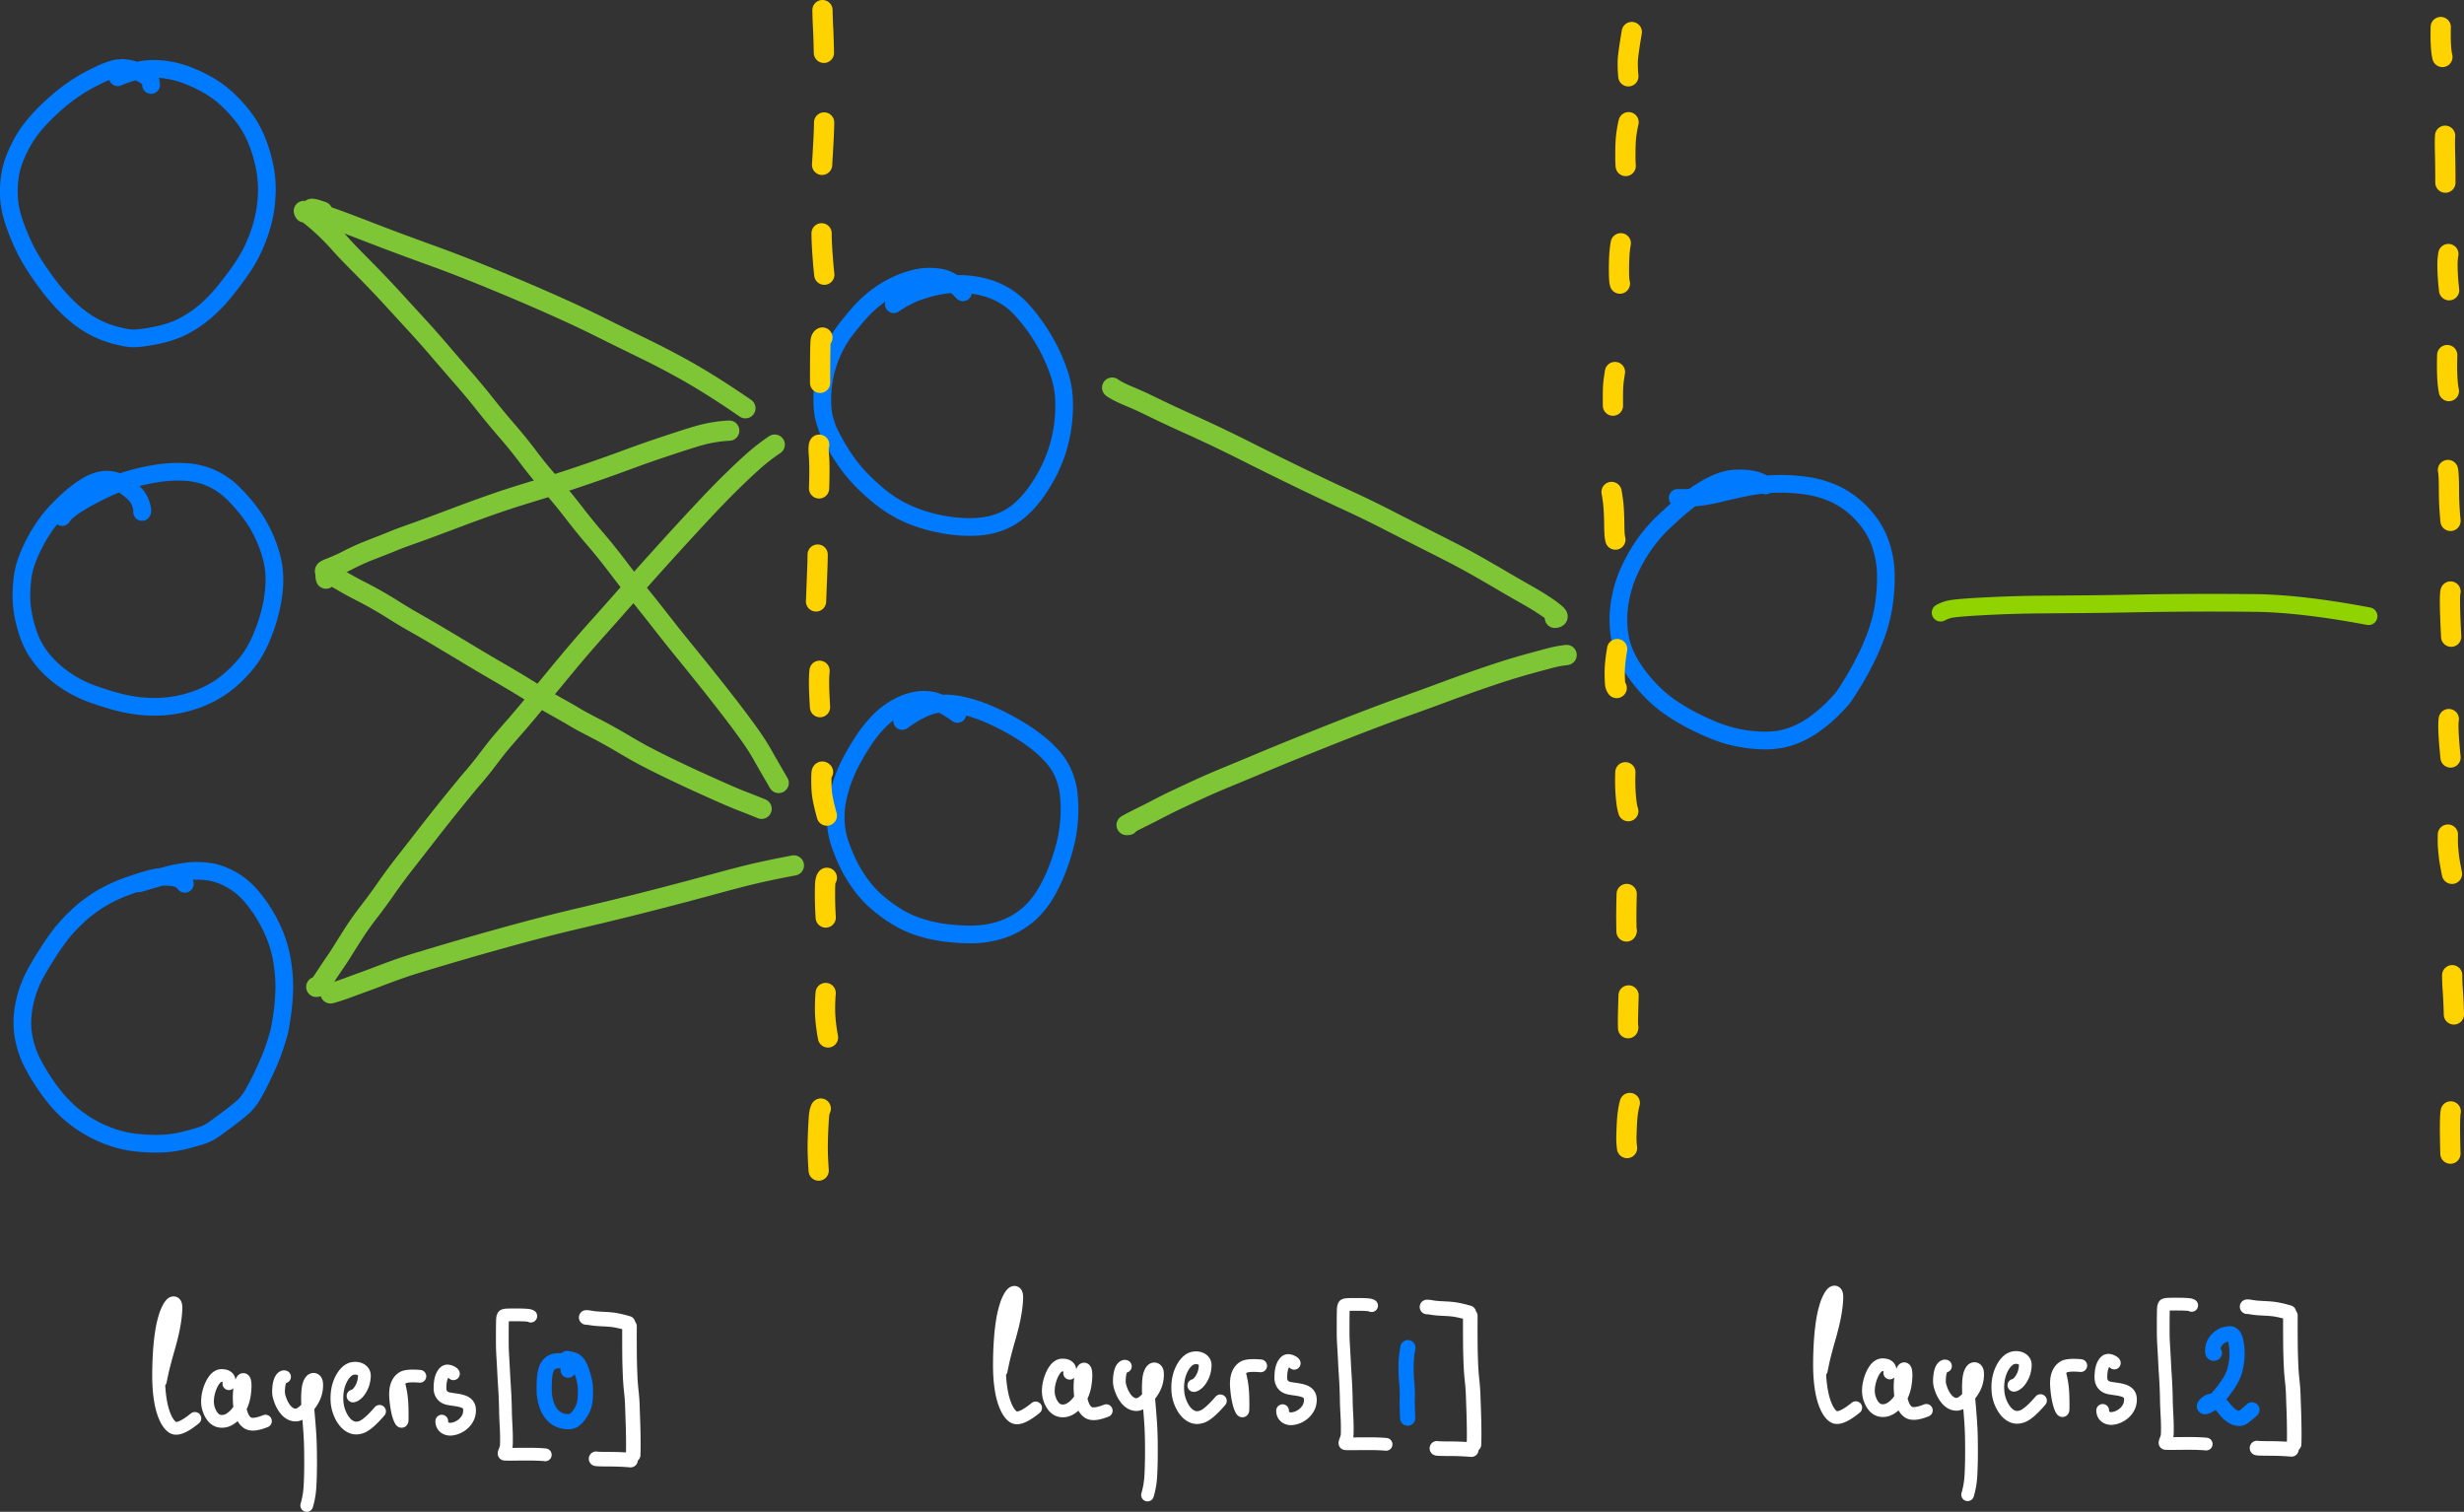 <svg xmlns="http://www.w3.org/2000/svg" width="184.164" height="112.99"><rect width="100%" height="100%" fill="#333333" stroke="none"/><path d="M11.296 6.35a.971.971 0 00-.066-.323.648.648 0 00-.175-.223 1.948 1.948 0 00-.336-.238 5.402 5.402 0 00-.44-.225 2.946 2.946 0 00-1.144-.26 2.31 2.31 0 00-.757.12 6.98 6.98 0 00-.903.359c-.322.152-.654.322-.997.51-.342.188-.687.403-1.034.644-.347.24-.687.502-1.02.783a19.37 19.37 0 00-.997.91c-.333.326-.646.668-.941 1.027-.295.36-.558.745-.79 1.156-.231.411-.43.83-.597 1.256a6.16 6.16 0 00-.354 1.31 7.931 7.931 0 00-.079 1.453c.016.521.103 1.053.26 1.594.158.542.38 1.14.668 1.795.287.655.63 1.289 1.027 1.902.397.614.823 1.206 1.277 1.776.454.57.926 1.08 1.416 1.53.49.449.997.823 1.522 1.122.526.299 1.07.527 1.63.684.562.157 1.018.248 1.369.273.35.024.933-.044 1.747-.203.814-.16 1.51-.388 2.088-.684a8.722 8.722 0 001.649-1.106c.52-.44 1.016-.953 1.486-1.536.47-.583.896-1.153 1.28-1.71a10.46 10.46 0 00.999-1.83c.282-.664.493-1.312.632-1.946.14-.634.216-1.288.23-1.962a8.639 8.639 0 00-.217-2.071 10.55 10.55 0 00-.62-1.93 7.472 7.472 0 00-.937-1.588 10.835 10.835 0 00-1.22-1.329 7.576 7.576 0 00-1.39-1.024 11.39 11.39 0 00-1.47-.705 7.513 7.513 0 00-1.492-.418 6.411 6.411 0 00-1.447-.086c-.685.04-1.47.245-2.354.616M10.617 38.262c.046-.08.019-.268-.081-.565a2.134 2.134 0 00-.187-.43c-.061-.1-.14-.203-.234-.308a3.126 3.126 0 00-.346-.325 8.899 8.899 0 00-.447-.34 2.285 2.285 0 00-2.108-.308c-.304.1-.62.259-.947.477a9.72 9.72 0 00-.869.646c-.25.211-.574.515-.968.912-.395.396-.74.807-1.038 1.231a11.876 11.876 0 00-1.391 2.64 5.98 5.98 0 00-.318 1.33c-.058.466-.085.93-.082 1.391.004.461.055.942.154 1.442.098.5.238.995.417 1.486.18.49.426.956.737 1.397.312.44.682.85 1.111 1.23.43.38.894.715 1.394 1.005.499.289 1.042.536 1.627.742.586.205 1.16.383 1.72.534.562.15 1.148.258 1.759.322.61.064 1.222.07 1.834.018a9.117 9.117 0 001.794-.336 8.746 8.746 0 001.659-.674 7.83 7.83 0 001.492-1.042 9.45 9.45 0 001.25-1.328c.36-.47.682-1.031.963-1.685.281-.654.506-1.312.674-1.975.168-.662.272-1.317.311-1.965a6.717 6.717 0 00-.125-1.831 9.286 9.286 0 00-.61-1.813 9.375 9.375 0 00-1.005-1.743 13.03 13.03 0 00-1.315-1.52 5.495 5.495 0 00-1.624-1.132 5.425 5.425 0 00-1.9-.466 9.888 9.888 0 00-2.032.081c-.68.097-1.35.239-2.01.424-.659.186-1.284.415-1.874.689-.591.273-1.125.546-1.602.818-.478.272-.835.497-1.071.674-.378.282-.605.508-.684.677M13.817 66.054c-.034-.074-.114-.158-.242-.253a1.18 1.18 0 00-.32-.158 2.08 2.08 0 00-.482-.094c-.189-.017-.399-.022-.63-.014-.231.008-.48.045-.75.111-.267.066-.563.15-.887.25-.323.102-.661.216-1.014.344a12.15 12.15 0 00-1.047.436 9.861 9.861 0 00-1.72 1.029c-.238.177-.41.31-.52.4-.108.09-.308.274-.6.554-.293.28-.586.595-.88.945-.293.35-.624.805-.992 1.367a28.46 28.46 0 00-1.018 1.67 8.228 8.228 0 00-.728 1.725 7.687 7.687 0 00-.308 1.748 6.22 6.22 0 00.16 1.741c.136.592.359 1.175.667 1.75.308.576.671 1.158 1.09 1.747.42.59.863 1.11 1.332 1.56.47.45.986.847 1.548 1.19a9.74 9.74 0 001.756.843c.608.22 1.223.367 1.845.441a13.2 13.2 0 001.893.089 8.465 8.465 0 001.928-.275c.645-.168 1.059-.286 1.24-.355.183-.07.351-.144.506-.223.155-.079.603-.396 1.343-.952.74-.556 1.198-.934 1.373-1.133.174-.2.315-.382.42-.55.106-.166.244-.408.415-.725.17-.317.396-.781.678-1.394.281-.612.503-1.167.665-1.666.161-.499.269-.848.32-1.048.053-.2.126-.61.219-1.227.092-.617.149-1.271.168-1.962.02-.691-.039-1.432-.174-2.223a9.176 9.176 0 00-.732-2.328 10.83 10.83 0 00-1.302-2.127c-.515-.657-1.07-1.157-1.667-1.5-.596-.343-1.175-.555-1.738-.634a6.164 6.164 0 00-1.598-.03c-.504.06-.978.149-1.424.266-.66.174-1.4.384-2.222.63M71.97 21.847c-.336-.35-.568-.572-.695-.666a2.557 2.557 0 00-.283-.181c-.1-.056-.22-.109-.361-.16a2.56 2.56 0 00-.516-.119 5.286 5.286 0 00-.727-.041c-.282 0-.593.04-.934.118-.34.079-.679.184-1.013.316a8.448 8.448 0 00-1.027.491c-.35.196-.72.45-1.107.76-.388.31-.759.668-1.114 1.074-.354.406-.68.8-.977 1.184a8.067 8.067 0 00-.799 1.264c-.235.46-.428.937-.579 1.433-.15.497-.254.974-.311 1.431a9.028 9.028 0 00-.061 1.426c.016.492.08.917.188 1.273.11.357.198.611.265.765.067.153.23.465.487.937.259.472.563.954.915 1.445.352.49.762.97 1.232 1.437.47.467.96.896 1.474 1.289a8.951 8.951 0 001.65 1c.588.275 1.203.496 1.845.663a12.52 12.52 0 001.893.346c.62.063 1.221.07 1.805.02a5.598 5.598 0 001.649-.39c.516-.21.992-.51 1.428-.9a7.73 7.73 0 001.18-1.334c.351-.5.663-1.022.936-1.568a10.38 10.38 0 00.671-1.699c.174-.586.298-1.18.37-1.78.073-.6.097-1.208.072-1.824a6.881 6.881 0 00-.32-1.812 12.617 12.617 0 00-.708-1.752 13.651 13.651 0 00-2.067-3.07 5.78 5.78 0 00-1.251-1.069 5.872 5.872 0 00-1.432-.64 7.518 7.518 0 00-3.252-.205c-.535.083-1.055.207-1.559.368a7.957 7.957 0 00-2.129 1.06M71.564 53.356a10.12 10.12 0 00-1.1-.696 2.783 2.783 0 00-.659-.269 3.579 3.579 0 00-.679-.087 3.232 3.232 0 00-.85.09c-.31.07-.62.179-.931.326a5.856 5.856 0 00-.945.572c-.319.233-.648.539-.986.918-.339.379-.66.806-.966 1.282-.305.475-.587.957-.846 1.445-.258.487-.477.994-.656 1.52a9.922 9.922 0 00-.388 1.474c-.08.457-.11.948-.089 1.473.021.526.116 1.05.285 1.573.17.523.386 1.055.65 1.596.265.542.583 1.065.956 1.57.373.504.8.96 1.281 1.365.48.406.979.762 1.493 1.067.515.305 1.07.552 1.668.739.597.187 1.214.321 1.85.401a15.4 15.4 0 001.889.124 7.49 7.49 0 001.794-.208 6.15 6.15 0 001.61-.637 5.71 5.71 0 001.32-1.034 6.859 6.859 0 001.008-1.386c.29-.52.549-1.077.777-1.671.228-.594.417-1.19.567-1.787a10.925 10.925 0 00.273-3.646 5.366 5.366 0 00-.399-1.622 4.757 4.757 0 00-.823-1.297c-.341-.382-.74-.751-1.199-1.109a14.19 14.19 0 00-1.534-1.036c-.565-.333-1.16-.64-1.784-.922a12.024 12.024 0 00-1.847-.665c-.608-.162-1.15-.243-1.63-.243-.478 0-.921.077-1.328.23-.601.228-1.24.589-1.915 1.082M131.957 36.28c-.044-.073-.141-.144-.291-.213a3.2 3.2 0 00-.403-.157 3.244 3.244 0 00-.422-.093 5.732 5.732 0 00-.586-.057 5.079 5.079 0 00-.768.023c-.283.028-.584.101-.903.218a6.81 6.81 0 00-1.016.482c-.359.204-.735.45-1.13.738-.395.288-.77.59-1.126.905-.357.316-.717.65-1.083 1.001a10.48 10.48 0 00-1.043 1.173c-.33.43-.616.857-.858 1.282-.242.426-.457.854-.644 1.285-.187.43-.342.9-.465 1.406a9.081 9.081 0 00-.238 1.462c-.036.468-.024.967.035 1.497a5.52 5.52 0 00.404 1.545c.211.5.481.984.81 1.452.328.468.711.93 1.148 1.384a9.56 9.56 0 001.427 1.22c.514.359 1.063.69 1.646.993.583.303 1.188.578 1.814.824a9.92 9.92 0 001.958.543 9.965 9.965 0 001.963.148 5.663 5.663 0 001.833-.358 6.771 6.771 0 001.671-.913c.523-.387.965-.765 1.327-1.134.362-.368.612-.642.75-.823.137-.18.38-.553.726-1.12.346-.566.682-1.18 1.007-1.84.325-.66.602-1.33.83-2.005.23-.676.394-1.38.494-2.114.1-.733.143-1.444.127-2.13a7.379 7.379 0 00-.315-1.986 6.035 6.035 0 00-.81-1.702 7.251 7.251 0 00-1.246-1.369 6.332 6.332 0 00-1.622-1.008 7.782 7.782 0 00-1.954-.542 13.102 13.102 0 00-4.488.124c-.773.155-1.486.314-2.138.476-.976.242-1.97.347-2.982.314" fill="none" stroke="#007aff" stroke-width="1.323" stroke-linecap="round" stroke-linejoin="round" stroke-miterlimit="10"/><path d="M145.046 45.789c.23-.122.457-.207.68-.256.151-.033.38-.064.689-.093.308-.03.78-.063 1.414-.101a95.51 95.51 0 014.872-.157l3.1-.025c1.119-.01 2.366-.029 3.74-.056 1.376-.027 2.816-.044 4.322-.05 1.505-.007 3.05-.002 4.635.014 2.333.024 5.178.354 8.533.989" fill="none" stroke="#90d300" stroke-width="1.323" stroke-linecap="round" stroke-linejoin="round" stroke-miterlimit="10"/><path d="M24.098 15.817c-.584-.205-.86-.26-.83-.165.02.068.142.145.364.232.221.086.523.194.903.325.381.132.814.288 1.297.469.484.18 1.064.403 1.742.667.678.264 1.421.546 2.229.847a294 294 0 002.606.956c.93.337 1.906.71 2.929 1.118 1.022.409 2.102.853 3.237 1.332 1.136.48 2.242.962 3.317 1.446 1.076.485 2.118.979 3.127 1.482s2.027 1.004 3.055 1.504a62.06 62.06 0 012.96 1.537c1.4.776 2.959 1.757 4.679 2.943M24.413 42.748c-.083.01-.124-.014-.122-.073.002-.042.12-.11.355-.202.235-.092.47-.19.703-.294.234-.103.445-.205.633-.304.188-.1.42-.214.698-.342.278-.129.538-.241.779-.338.241-.096.56-.221.957-.374.396-.153.73-.287 1-.4.272-.114.7-.275 1.287-.482a97.509 97.509 0 001.8-.656l2.01-.754c.727-.271 1.45-.534 2.169-.787a61.013 61.013 0 012.116-.703c.692-.215 1.413-.437 2.163-.665.75-.229 1.461-.456 2.134-.683.673-.226 1.343-.458 2.011-.693.668-.236 1.327-.475 1.979-.718a88.407 88.407 0 012.763-.962c1.19-.397 2.02-.66 2.49-.788a10.223 10.223 0 012.167-.346M23.64 73.757c.101-.003.203-.071.306-.205.103-.135.27-.38.5-.736.232-.356.431-.654.599-.893.167-.238.36-.533.576-.882.217-.35.49-.78.818-1.294.329-.513.708-1.047 1.138-1.602.43-.555.863-1.146 1.3-1.773.437-.627.92-1.28 1.448-1.956l1.651-2.118a163.958 163.958 0 013.154-3.921 29.187 29.187 0 001.418-1.746c.344-.452.6-.78.768-.983a76.15 76.15 0 011.09-1.265c.56-.64 1.184-1.38 1.872-2.223.688-.842 1.404-1.71 2.148-2.605a96.086 96.086 0 012.322-2.688c.804-.897 1.556-1.747 2.257-2.55.701-.803 1.398-1.589 2.091-2.357.693-.769 1.368-1.511 2.025-2.228.658-.716 1.284-1.39 1.879-2.019.595-.63 1.17-1.217 1.728-1.761.556-.545 1.04-1 1.451-1.368a14.592 14.592 0 011.726-1.353" fill="none" stroke="#7ec636" stroke-width="1.512" stroke-linecap="round" stroke-linejoin="round" stroke-miterlimit="10"/><path d="M22.76 15.878c-.053-.09-.064-.125-.034-.106l.163.101c.086.054.2.138.341.252a17.716 17.716 0 012.19 2.095c.327.367.702.763 1.125 1.188.423.424.894.903 1.41 1.436a72.717 72.717 0 011.546 1.645c.514.563 1.06 1.16 1.637 1.787.578.629 1.15 1.274 1.718 1.938.568.664 1.143 1.329 1.727 1.996a52.326 52.326 0 011.65 1.981 59.236 59.236 0 001.647 1.99c.582.673 1.121 1.34 1.619 2.002a32.571 32.571 0 001.639 2.001 39.023 39.023 0 011.709 2.07 50.047 50.047 0 001.657 2.043 42.37 42.37 0 011.62 2.011 80.911 80.911 0 001.649 2.105c.58.718 1.138 1.42 1.671 2.104a121.62 121.62 0 001.674 2.1c.582.714 1.156 1.425 1.721 2.132.566.708 1.108 1.397 1.626 2.068.519.672.994 1.308 1.427 1.908.433.6.78 1.129 1.039 1.586.385.68.809 1.415 1.269 2.205M24.703 74.243c.315-.078.786-.232 1.41-.463.396-.147.757-.28 1.083-.397.327-.118.687-.253 1.081-.404.394-.151.836-.315 1.324-.491a34.553 34.553 0 011.63-.538c.597-.183 1.244-.377 1.94-.582a250.113 250.113 0 014.653-1.333c.853-.236 1.729-.471 2.628-.704.9-.234 1.823-.462 2.772-.686.949-.223 1.88-.446 2.796-.668.915-.223 1.831-.452 2.75-.688.918-.236 1.822-.472 2.711-.708.89-.237 1.71-.457 2.46-.662.752-.205 1.441-.383 2.068-.536.926-.226 2.035-.46 3.326-.702M24.366 43.246c-.069-.254-.025-.366.13-.335.111.022.243.07.395.142.152.073.425.225.82.457.394.231.771.437 1.132.618a30.43 30.43 0 012.616 1.487c.477.303 1.02.626 1.626.97.607.343 1.234.708 1.882 1.095.649.386 1.323.79 2.025 1.213.7.423 1.442.86 2.222 1.313.78.452 1.445.848 1.995 1.187.55.34.952.588 1.207.744.255.156.681.402 1.279.737.597.335.982.555 1.154.66.172.105.35.208.532.31.182.1.574.307 1.178.62.603.312 1.26.677 1.967 1.094.708.418 1.235.718 1.582.9.346.181.682.354 1.007.518a94.582 94.582 0 003.263 1.55c.635.29 1.213.547 1.731.776.519.229.966.416 1.34.561a89.04 89.04 0 011.473.584M83.125 28.971c.262.187.671.397 1.23.631.557.234 1.03.446 1.42.637a108.29 108.29 0 003.165 1.484 110.558 110.558 0 014.237 2.025 280.867 280.867 0 005.004 2.459c.864.413 1.76.834 2.687 1.262a73.64 73.64 0 012.699 1.312c.871.447 1.706.872 2.506 1.276.8.404 1.562.79 2.287 1.16.726.369 1.426.746 2.1 1.131.676.385 1.313.754 1.913 1.106.6.351 1.148.668 1.646.949.498.281.91.528 1.238.74.328.213.58.388.757.526.178.138.298.246.363.322.09.106.034.168-.165.186M84.339 61.652l-.131.011c-.007 0 .001-.005.024-.018l.24-.134c.139-.077.436-.228.893-.455.456-.226.876-.44 1.259-.641a38.25 38.25 0 011.406-.696 136.65 136.65 0 011.742-.809c.607-.277 1.29-.572 2.052-.885.762-.313 1.552-.642 2.37-.985a209.37 209.37 0 012.637-1.084c.939-.38 1.885-.758 2.84-1.137.955-.378 1.899-.745 2.832-1.1.933-.355 1.854-.695 2.765-1.02.91-.324 1.772-.638 2.583-.94.81-.303 1.59-.584 2.335-.845.746-.26 1.442-.496 2.088-.706a49.97 49.97 0 012.258-.668c.86-.235 1.403-.379 1.629-.43.225-.052.419-.089.58-.11l.35-.049" fill="none" stroke="#7ec636" stroke-width="1.512" stroke-linecap="round" stroke-linejoin="round" stroke-miterlimit="10"/><path d="M61.473.756c.01.545.026.985.046 1.318.02.329.04.954.062 1.876M61.597 9.154c0 .482-.051 1.537-.153 3.166M61.407 17.437c0 .335.015.735.044 1.202.045.712.098 1.342.158 1.892M61.47 25.228c-.07.03-.115.118-.134.261-.027.205-.04 1.246-.04 3.122M61.229 33.236c-.05.11-.058.356-.025.735.049.553.054 1.397.016 2.531M61.113 41.448c0 .28-.008.637-.025 1.073l-.095 2.428M61.256 50.132a8.757 8.757 0 00-.039.943c0 .378.025.97.073 1.774M61.513 57.698c-.055-.055-.09-.037-.104.055-.015.092-.02.32-.018.684.003.364.02.673.052.925.047.368.165.9.356 1.594M61.8 65.606c-.063.068-.103.204-.12.408-.011.131-.017.39-.018.773-.002.574.016 1.17.054 1.786M61.712 74.214c-.033.41-.049.826-.046 1.246.004.623.078 1.315.221 2.076M61.347 82.852c-.068.129-.113.325-.135.587-.014.17-.03.412-.047.729-.017.316-.031.685-.042 1.105-.017.621.005 1.36.066 2.215M121.61 85.801a6.096 6.096 0 01-.052-.7c0-.13.01-.436.029-.916.03-.743.107-1.326.228-1.75M121.702 76.794l-.014.05a613.896 613.896 0 01-.01-.28c-.008-.218.007-.941.045-2.168M121.59 69.555l-.022.06a.67.67 0 01-.003-.079l-.008-.627c-.008-.532.001-1.23.025-2.095M121.701 60.625a3.612 3.612 0 01-.13-.627c-.025-.183-.049-.42-.07-.714a14.76 14.76 0 01-.017-1.568M120.834 51.419a.638.638 0 01-.119-.339 9.585 9.585 0 01-.028-.72c-.006-.495.055-1.112.183-1.85M120.737 40.328a2.624 2.624 0 01-.062-.421 13.27 13.27 0 01-.021-.68 29.922 29.922 0 00-.027-.952c-.022-.489-.08-.992-.175-1.507M120.555 30.317c-.005-.58-.003-1.018.008-1.312.01-.295.058-.696.143-1.202M121.075 21.196c-.046-.146-.07-.49-.07-1.032-.002-.843.043-1.504.136-1.983M121.508 12.406a9.7 9.7 0 01-.023-.822c0-.407.008-.752.025-1.037.025-.422.096-.893.213-1.413M121.706 5.704a9.231 9.231 0 01-.043-1.125c.009-.335.11-1.064.3-2.186M182.427 2.022c-.028 1.041.013 1.786.124 2.236M182.753 10.146c-.02.282-.021.731-.005 1.346.016.57.024 1.288.025 2.158M182.997 18.986a4.353 4.353 0 00-.066.852c0 .532.04 1.15.121 1.854M182.91 26.538c-.036 1.216.006 2.112.125 2.69M182.965 35.127c.049.198.074.714.075 1.548.002.739.04 1.49.116 2.255M183.158 44.208c-.038.152-.052.53-.041 1.135.01.527.038 1.274.088 2.242M183.028 53.741c-.068.393-.025 1.35.13 2.872M182.96 62.374c-.012.398-.006.741.018 1.028.017.195.037.4.062.614.037.314.112.744.226 1.292M183.282 72.885c0 .36.014.726.042 1.097.041.55.069 1.161.084 1.835M183.173 83.064c-.066.322-.075 1.374-.024 3.156" fill="none" stroke="#ffd300" stroke-width="1.512" stroke-linecap="round" stroke-linejoin="round" stroke-miterlimit="10"/><path d="M11.988 103.219c.082-.408.146-.704.19-.89a34.469 34.469 0 01.388-1.449c.074-.254.15-.536.23-.848.08-.311.147-.613.201-.906.054-.293.093-.557.117-.793.024-.236.036-.432.037-.589 0-.156-.022-.263-.067-.321-.046-.058-.107-.07-.183-.039-.076.032-.165.13-.266.296a3.5 3.5 0 00-.305.723 7.692 7.692 0 00-.26 1.147c-.07.449-.124.948-.16 1.497a27.4 27.4 0 00-.056 1.77c0 .63.039 1.21.119 1.738.08.528.202.98.366 1.354.164.375.355.632.571.77.309.199.86-.025 1.654-.672M17.108 103.414a.498.498 0 00.014-.272.42.42 0 00-.059-.149.398.398 0 00-.11-.102.474.474 0 00-.171-.067 1.275 1.275 0 00-.223-.022.548.548 0 00-.263.072.873.873 0 00-.277.254c-.091.12-.174.264-.25.433a3.159 3.159 0 00-.184.555 2.777 2.777 0 00-.076.6c-.003.199.025.395.086.588.061.193.144.365.25.515.104.15.229.26.372.33.143.069.308.093.496.072.187-.02.373-.096.556-.227.184-.13.346-.289.486-.474s.252-.387.336-.604c.084-.217.142-.44.175-.668.032-.228.05-.437.054-.626a1.33 1.33 0 00-.038-.414c-.03-.087-.07-.121-.123-.102-.052.02-.105.123-.159.312-.053.188-.09.415-.11.68-.02.264-.016.55.011.856.027.307.092.588.193.844.101.255.241.438.42.55.257.16.698.114 1.325-.137M21.268 102.899c-.053-.02-.117.004-.192.073a.67.67 0 00-.144.25c-.046.118-.078.269-.096.45a2.839 2.839 0 00-.013.468c.01.13.055.306.137.525.081.22.184.415.306.587.123.171.257.3.403.384a.822.822 0 00.448.12c.153-.006.313-.072.477-.199.165-.127.323-.284.475-.471.152-.187.277-.382.376-.583a2.196 2.196 0 00.223-1.095c-.01-.131-.045-.221-.104-.27a.198.198 0 00-.2-.036c-.076.025-.146.102-.212.231-.065.13-.11.305-.135.526a6.458 6.458 0 00-.03.8c.004.312.024.662.06 1.048.034.387.07.823.104 1.309.034.486.054.998.06 1.537.006.54.005 1.028-.003 1.467-.008.439-.022.818-.044 1.138a6.112 6.112 0 01-.238 1.356M26.386 104.332a.415.415 0 00.165-.068 1.117 1.117 0 00.328-.327c.06-.086.119-.188.175-.306a1.78 1.78 0 00.128-.38 2.28 2.28 0 00.053-.397.503.503 0 00-.08-.32.605.605 0 00-.22-.19.827.827 0 00-.299-.083 1.02 1.02 0 00-.36.035.972.972 0 00-.404.253c-.14.135-.268.316-.384.546-.115.23-.2.484-.251.763-.052.28-.068.573-.048.881.02.308.089.604.205.887.116.283.259.516.427.7.168.183.35.305.548.365.197.06.412.049.644-.036.336-.122.788-.514 1.356-1.175M29.831 103.33c-.025.04-.017.14.024.3a6.391 6.391 0 01.159.93c.02.206.033.422.039.647.005.225.008.42.008.586 0 .165-.001.282-.006.35-.003.068-.022.096-.053.083-.032-.013-.077-.088-.133-.224a3.076 3.076 0 01-.153-.521 6.71 6.71 0 01-.103-.616c-.024-.2-.04-.385-.047-.555-.008-.17.001-.342.029-.514.027-.172.082-.33.164-.474a1 1 0 01.336-.35c.204-.13.633-.167 1.287-.111M33.889 102.67c-.012-.037-.066-.079-.161-.126a.688.688 0 00-.25-.078.313.313 0 00-.183.037.567.567 0 00-.162.164 1.12 1.12 0 00-.145.299c-.04.119-.067.248-.08.387-.015.139-.022.272-.022.4 0 .126.02.237.06.331a.682.682 0 00.38.389c.092.038.207.067.345.087l.445.066c.16.024.31.058.453.102a.876.876 0 01.346.19.57.57 0 01.168.327c.024.135.017.289-.02.461-.038.172-.122.34-.25.507-.13.166-.29.302-.483.407a1.514 1.514 0 01-.57.188.731.731 0 01-.467-.083c-.18-.11-.272-.28-.274-.512M39.672 98.362a.696.696 0 00-.234-.063 6.813 6.813 0 00-.645-.027 20.53 20.53 0 00-.812.003c-.215.005-.335.031-.361.075a.549.549 0 00-.056.2c-.01.09-.018.444-.02 1.064-.002.62.001 1.031.009 1.232.007.202.018.413.032.634.014.22.033.562.056 1.024.024.462.044.812.06 1.05a34.93 34.93 0 01.081 1.96c.003.2.015.514.038.938.023.424.034.765.034 1.02 0 .257-.001.422-.006.495a1.424 1.424 0 01-.028.212 1.886 1.886 0 01-.096.29c-.05.123-.058.192-.022.206.035.013.257.018.665.012.408-.005.78-.007 1.116-.007.519 0 .943.017 1.272.049" fill="none" stroke="#fff" stroke-width=".953" stroke-linecap="round" stroke-linejoin="round" stroke-miterlimit="10"/><path d="M44.554 109.025c.064.02.387.03.969.031.582.002 1.117.024 1.605.068M47.325 108.736c.008-.227.013-.468.013-.722a55.981 55.981 0 00-.04-1.97 94.221 94.221 0 01-.029-.853 13.254 13.254 0 00-.074-1.116c-.02-.183-.039-.374-.056-.57-.017-.198-.03-.411-.04-.64a51.302 51.302 0 01-.044-1.422 172.17 172.17 0 01-.005-2.315M43.855 98.467l-.041-.005h.003l.08.002c.05.002.107.009.171.021.064.013.167.029.31.047.141.02.392.037.753.055.36.017.64.043.837.077.293.052.617.129.972.232" fill="none" stroke="#fff" stroke-width="1.089" stroke-linecap="round" stroke-linejoin="round" stroke-miterlimit="10"/><path d="M42.467 102.403a.675.675 0 01.026-.316c.021-.058.001-.116-.062-.174a.741.741 0 00-.191-.13.835.835 0 00-.225-.062 2.067 2.067 0 00-.276-.021 1.109 1.109 0 00-.288.033.88.88 0 00-.264.115.797.797 0 00-.211.2 1.17 1.17 0 00-.152.296 2.153 2.153 0 00-.098.406 4.627 4.627 0 00-.046.522c-.007.194-.01.396-.008.605a3.491 3.491 0 00.207 1.175c.064.18.143.339.236.477.094.138.197.255.31.351a1.548 1.548 0 00.75.348c.134.02.263.028.387.023a.653.653 0 00.35-.121 1.43 1.43 0 00.31-.302c.098-.126.186-.258.263-.395.077-.138.136-.285.178-.441.042-.157.069-.324.08-.501.011-.178.016-.37.015-.579a3.535 3.535 0 00-.057-.61 5.366 5.366 0 00-.313-1.052 1.634 1.634 0 00-.187-.342.851.851 0 00-.214-.208c-.111-.072-.314-.13-.608-.172" fill="none" stroke="#007aff" stroke-width="1.134" stroke-linecap="round" stroke-linejoin="round" stroke-miterlimit="10"/><path d="M74.83 102.437c.083-.407.147-.704.19-.89a34.833 34.833 0 01.388-1.449c.075-.254.152-.536.231-.847.08-.312.147-.614.2-.907.055-.292.094-.557.118-.793.024-.236.036-.432.037-.588 0-.157-.022-.264-.068-.322-.045-.057-.106-.07-.182-.038-.076.031-.165.13-.266.296a3.496 3.496 0 00-.305.723 7.692 7.692 0 00-.26 1.147c-.07.448-.124.947-.16 1.496-.037.55-.055 1.14-.056 1.77-.001.63.039 1.21.119 1.738.08.528.202.98.366 1.354.164.375.354.632.571.771.309.198.86-.026 1.653-.672M79.95 102.632a.498.498 0 00.015-.272.418.418 0 00-.059-.148.397.397 0 00-.11-.102.477.477 0 00-.171-.068 1.276 1.276 0 00-.223-.022.547.547 0 00-.264.072.873.873 0 00-.276.254c-.092.12-.175.265-.25.433a3.16 3.16 0 00-.184.555 2.777 2.777 0 00-.077.6 1.85 1.85 0 00.087.588c.061.193.144.365.25.515.104.15.228.26.372.33.143.07.308.093.495.073.188-.021.373-.097.557-.228.184-.13.346-.288.486-.474.14-.185.251-.386.335-.603.084-.217.142-.44.175-.668.033-.229.051-.438.055-.627.004-.19-.01-.327-.039-.414-.029-.087-.07-.12-.122-.101-.053.019-.105.123-.159.311-.053.188-.09.415-.11.68-.02.265-.016.55.01.857.028.307.092.588.194.843.101.255.241.439.42.55.256.16.698.115 1.325-.136M84.11 102.117c-.052-.02-.116.005-.191.074a.67.67 0 00-.145.249c-.045.119-.077.27-.095.45a2.83 2.83 0 00-.013.469c.009.13.054.305.136.525.082.22.184.415.307.586.123.171.257.3.402.384a.821.821 0 00.449.12c.153-.005.312-.072.477-.198a2.88 2.88 0 00.475-.472c.152-.187.277-.381.376-.582.099-.202.163-.402.193-.6a2.2 2.2 0 00.03-.495c-.011-.132-.045-.222-.104-.27a.198.198 0 00-.2-.036c-.076.025-.147.102-.212.23a1.57 1.57 0 00-.135.526 6.457 6.457 0 00-.031.8c.004.313.025.662.06 1.049.035.386.07.823.104 1.308.035.486.055.999.061 1.538.006.539.005 1.028-.003 1.466-.008.439-.023.819-.044 1.139a6.118 6.118 0 01-.239 1.355M89.228 103.55a.415.415 0 00.166-.067 1.123 1.123 0 00.327-.328c.061-.086.12-.188.175-.306a1.78 1.78 0 00.129-.379 2.28 2.28 0 00.052-.398.503.503 0 00-.08-.32.603.603 0 00-.22-.19.826.826 0 00-.298-.083 1.02 1.02 0 00-.361.036.972.972 0 00-.403.253c-.14.134-.268.316-.384.546-.116.23-.2.484-.251.763-.052.279-.068.572-.048.88.02.308.088.604.205.887.116.283.258.517.426.7.168.184.351.305.548.366.198.06.413.048.645-.036.336-.123.788-.515 1.356-1.176M92.674 102.549c-.026.04-.018.14.024.3a6.449 6.449 0 01.159.93c.02.206.033.421.038.646.005.225.009.42.009.586 0 .166-.002.283-.006.35-.004.069-.022.096-.054.083-.032-.013-.076-.087-.132-.224a3.076 3.076 0 01-.153-.52 6.71 6.71 0 01-.103-.616c-.024-.2-.04-.385-.048-.556-.008-.17.002-.342.03-.514.026-.172.081-.33.164-.474a1 1 0 01.336-.35c.204-.13.632-.166 1.286-.11M96.732 101.889c-.013-.037-.066-.08-.162-.126a.689.689 0 00-.25-.078.313.313 0 00-.183.036.567.567 0 00-.161.164 1.12 1.12 0 00-.146.299c-.04.12-.066.248-.08.387-.014.14-.021.273-.021.4s.02.237.06.331a.68.68 0 00.38.389c.091.039.206.068.344.088l.446.066c.159.024.31.058.453.102a.876.876 0 01.345.19.57.57 0 01.168.326c.025.136.018.29-.02.461-.037.172-.12.341-.25.507-.13.166-.29.302-.482.408a1.515 1.515 0 01-.57.188.73.73 0 01-.468-.083c-.18-.11-.271-.28-.273-.513M102.515 97.58a.696.696 0 00-.235-.063 6.813 6.813 0 00-.645-.027 20.53 20.53 0 00-.811.003c-.215.006-.336.032-.361.076a.55.55 0 00-.056.2c-.011.089-.018.443-.02 1.063-.002.62 0 1.032.008 1.233.008.201.019.412.033.633.014.22.032.562.056 1.024.024.462.044.812.06 1.05a34.93 34.93 0 01.081 1.96c.002.201.015.514.038.938.022.425.034.765.034 1.021 0 .257-.002.421-.006.494a1.335 1.335 0 01-.028.213 1.88 1.88 0 01-.097.288c-.05.124-.057.193-.021.207.035.014.257.018.665.013.407-.005.78-.008 1.115-.007.52 0 .943.017 1.272.048" fill="none" stroke="#fff" stroke-width=".953" stroke-linecap="round" stroke-linejoin="round" stroke-miterlimit="10"/><path d="M107.397 108.244c.064.019.387.03.969.03a18.59 18.59 0 011.604.068M110.168 107.954c.008-.226.012-.467.013-.722a55.999 55.999 0 00-.04-1.97 93.648 93.648 0 01-.029-.852 15.67 15.67 0 00-.074-1.116c-.02-.184-.039-.374-.056-.572a14.97 14.97 0 01-.041-.638 51.303 51.303 0 01-.043-1.423 172.17 172.17 0 01-.006-2.315M106.698 97.685l-.042-.005h.004l.08.003c.05.001.107.008.171.02.064.013.167.029.309.048s.393.037.754.054c.36.017.64.043.837.078.293.051.617.128.972.231" fill="none" stroke="#fff" stroke-width="1.089" stroke-linecap="round" stroke-linejoin="round" stroke-miterlimit="10"/><path d="M136.127 102.416c.083-.407.146-.704.19-.89a34.292 34.292 0 01.388-1.449c.075-.254.151-.536.23-.848.08-.31.147-.613.202-.906.054-.293.093-.557.117-.793.023-.236.036-.432.036-.589 0-.156-.022-.263-.067-.32-.045-.059-.106-.072-.182-.04-.077.032-.165.131-.267.297a3.498 3.498 0 00-.305.722 7.69 7.69 0 00-.259 1.147c-.07.449-.124.948-.16 1.497-.037.55-.056 1.14-.057 1.77 0 .63.04 1.21.12 1.738.08.528.202.98.366 1.354.164.375.354.632.57.771.31.198.86-.026 1.654-.672M141.247 102.611a.498.498 0 00.014-.272.418.418 0 00-.058-.148.4.4 0 00-.11-.102.475.475 0 00-.172-.068 1.267 1.267 0 00-.223-.022.548.548 0 00-.263.072.874.874 0 00-.277.254c-.09.12-.174.264-.249.433a3.161 3.161 0 00-.184.555 2.772 2.772 0 00-.077.6c-.003.2.026.395.087.588.06.193.144.365.249.515.105.15.229.26.372.33.144.069.309.093.496.072.187-.02.373-.096.557-.227.184-.13.346-.289.485-.474.14-.185.252-.386.336-.603.084-.218.142-.44.175-.669.033-.228.05-.437.055-.626.003-.19-.01-.327-.039-.414-.03-.087-.07-.12-.122-.102-.053.02-.106.124-.16.312-.053.188-.09.415-.11.68-.02.264-.016.55.012.857.027.306.09.587.192.843.102.255.242.438.42.55.257.16.699.115 1.325-.137M145.408 102.096c-.053-.02-.117.005-.192.073a.669.669 0 00-.145.25c-.045.119-.077.269-.095.45a2.839 2.839 0 00-.013.468c.009.131.054.306.136.526a2.5 2.5 0 00.307.586c.123.171.257.3.402.384a.823.823 0 00.448.12c.154-.006.313-.072.478-.199.164-.126.323-.284.475-.47.152-.188.277-.382.376-.584a2.07 2.07 0 00.193-.6 2.2 2.2 0 00.03-.495c-.011-.13-.046-.22-.104-.27a.198.198 0 00-.201-.035c-.075.024-.146.101-.211.23-.066.13-.11.305-.136.526a6.458 6.458 0 00-.03.8c.004.312.024.662.06 1.048.035.387.07.823.104 1.31.035.485.055.997.06 1.536.007.54.006 1.028-.002 1.467-.008.439-.023.818-.044 1.139a6.12 6.12 0 01-.239 1.355M150.525 103.53a.415.415 0 00.166-.069 1.113 1.113 0 00.327-.327c.06-.086.12-.188.175-.306.056-.118.099-.244.128-.379.03-.135.048-.267.053-.398a.503.503 0 00-.08-.32.605.605 0 00-.22-.19.83.83 0 00-.298-.083 1.02 1.02 0 00-.361.036.973.973 0 00-.403.253c-.14.134-.268.316-.384.545-.116.23-.2.484-.252.763-.052.28-.067.573-.047.881.02.308.088.604.204.887.117.283.26.516.427.7.168.183.35.305.548.366.197.06.412.048.645-.037.336-.122.788-.514 1.356-1.175M153.97 102.528c-.025.04-.017.14.024.3a6.399 6.399 0 01.16.929c.02.207.033.422.038.647.005.225.008.42.009.586 0 .166-.002.283-.006.35-.004.068-.022.096-.054.083-.032-.013-.076-.088-.133-.224a3.073 3.073 0 01-.152-.52 6.735 6.735 0 01-.104-.616 7.86 7.86 0 01-.047-.556c-.008-.17.001-.342.029-.514.027-.172.082-.33.165-.474.082-.144.194-.26.336-.35.203-.13.632-.166 1.286-.11M158.028 101.868c-.012-.037-.066-.08-.161-.127a.688.688 0 00-.25-.078.313.313 0 00-.183.037.566.566 0 00-.162.164 1.12 1.12 0 00-.145.299c-.04.119-.066.248-.08.387-.015.14-.022.272-.022.4 0 .126.02.237.06.331a.682.682 0 00.38.389c.092.038.207.068.345.088l.446.066c.159.023.31.057.452.102a.876.876 0 01.346.19.57.57 0 01.168.326c.024.136.018.29-.02.461a1.27 1.27 0 01-.25.507c-.13.166-.29.302-.482.407a1.516 1.516 0 01-.57.189.732.732 0 01-.468-.084c-.18-.11-.271-.28-.273-.512M163.811 97.56a.695.695 0 00-.234-.064 6.866 6.866 0 00-.645-.027 20.53 20.53 0 00-.811.003c-.215.006-.336.031-.362.076a.55.55 0 00-.055.2c-.011.088-.018.443-.02 1.063-.002.62 0 1.031.008 1.233.008.201.018.412.032.633.014.22.033.562.057 1.024.023.462.043.812.06 1.05a36.043 36.043 0 01.08 1.96c.003.201.016.514.038.938.023.425.034.765.035 1.021 0 .256-.002.421-.006.494a1.434 1.434 0 01-.028.213 1.901 1.901 0 01-.097.288c-.05.124-.057.193-.022.207.036.014.257.018.665.013.408-.005.78-.008 1.116-.008.52.001.943.017 1.272.049" fill="none" stroke="#fff" stroke-width=".953" stroke-linecap="round" stroke-linejoin="round" stroke-miterlimit="10"/><path d="M168.694 108.222c.063.02.386.03.968.031.582.002 1.117.024 1.605.068M171.465 107.933c.008-.227.012-.467.013-.722a55.981 55.981 0 00-.04-1.97 94.124 94.124 0 01-.03-.852 13.254 13.254 0 00-.074-1.116c-.02-.184-.038-.374-.055-.572-.018-.197-.031-.41-.041-.639a52.48 52.48 0 01-.043-1.422 170.88 170.88 0 01-.006-2.315M167.994 97.664l-.04-.005h-.001.004l.08.002c.05.002.107.009.17.021.065.013.168.029.31.047.141.02.393.037.753.055.36.017.64.043.837.078.294.051.618.128.972.23" fill="none" stroke="#fff" stroke-width="1.089" stroke-linecap="round" stroke-linejoin="round" stroke-miterlimit="10"/><path d="M105.23 100.721a7.223 7.223 0 00-.136 1.45c0 .178.003.369.009.572.007.203.021.417.044.642a8.35 8.35 0 01.033 1.171c-.013.143-.002.62.032 1.433M165.507 101.122c-.072.043-.113.01-.122-.097-.01-.108-.001-.224.025-.349.027-.124.065-.23.116-.315a1.422 1.422 0 01.404-.437c.083-.06.146-.101.189-.123.043-.023.126-.047.248-.075.123-.028.222-.042.297-.043.075 0 .14.023.196.069a.665.665 0 01.156.2c.047.088.09.243.126.466.037.224.056.462.059.714.002.252-.013.486-.047.702a5.46 5.46 0 01-.114.558 2.93 2.93 0 01-.167.462c-.07.152-.156.31-.26.475a8.676 8.676 0 01-.355.518c-.133.181-.271.35-.415.508a6.244 6.244 0 01-.376.384 2.235 2.235 0 01-.328.253c-.111.07-.203.113-.275.132-.072.018-.105.01-.099-.027.006-.036.034-.081.086-.135a.905.905 0 01.192-.151.703.703 0 01.266-.091.842.842 0 01.294.009c.096.02.19.07.283.149.091.08.184.177.278.294.093.116.188.227.285.333.096.106.197.198.303.276.106.077.206.133.302.168.095.034.187.054.276.06a.492.492 0 00.26-.055c.12-.062.361-.257.725-.587" fill="none" stroke="#007aff" stroke-width="1.134" stroke-linecap="round" stroke-linejoin="round" stroke-miterlimit="10"/></svg>